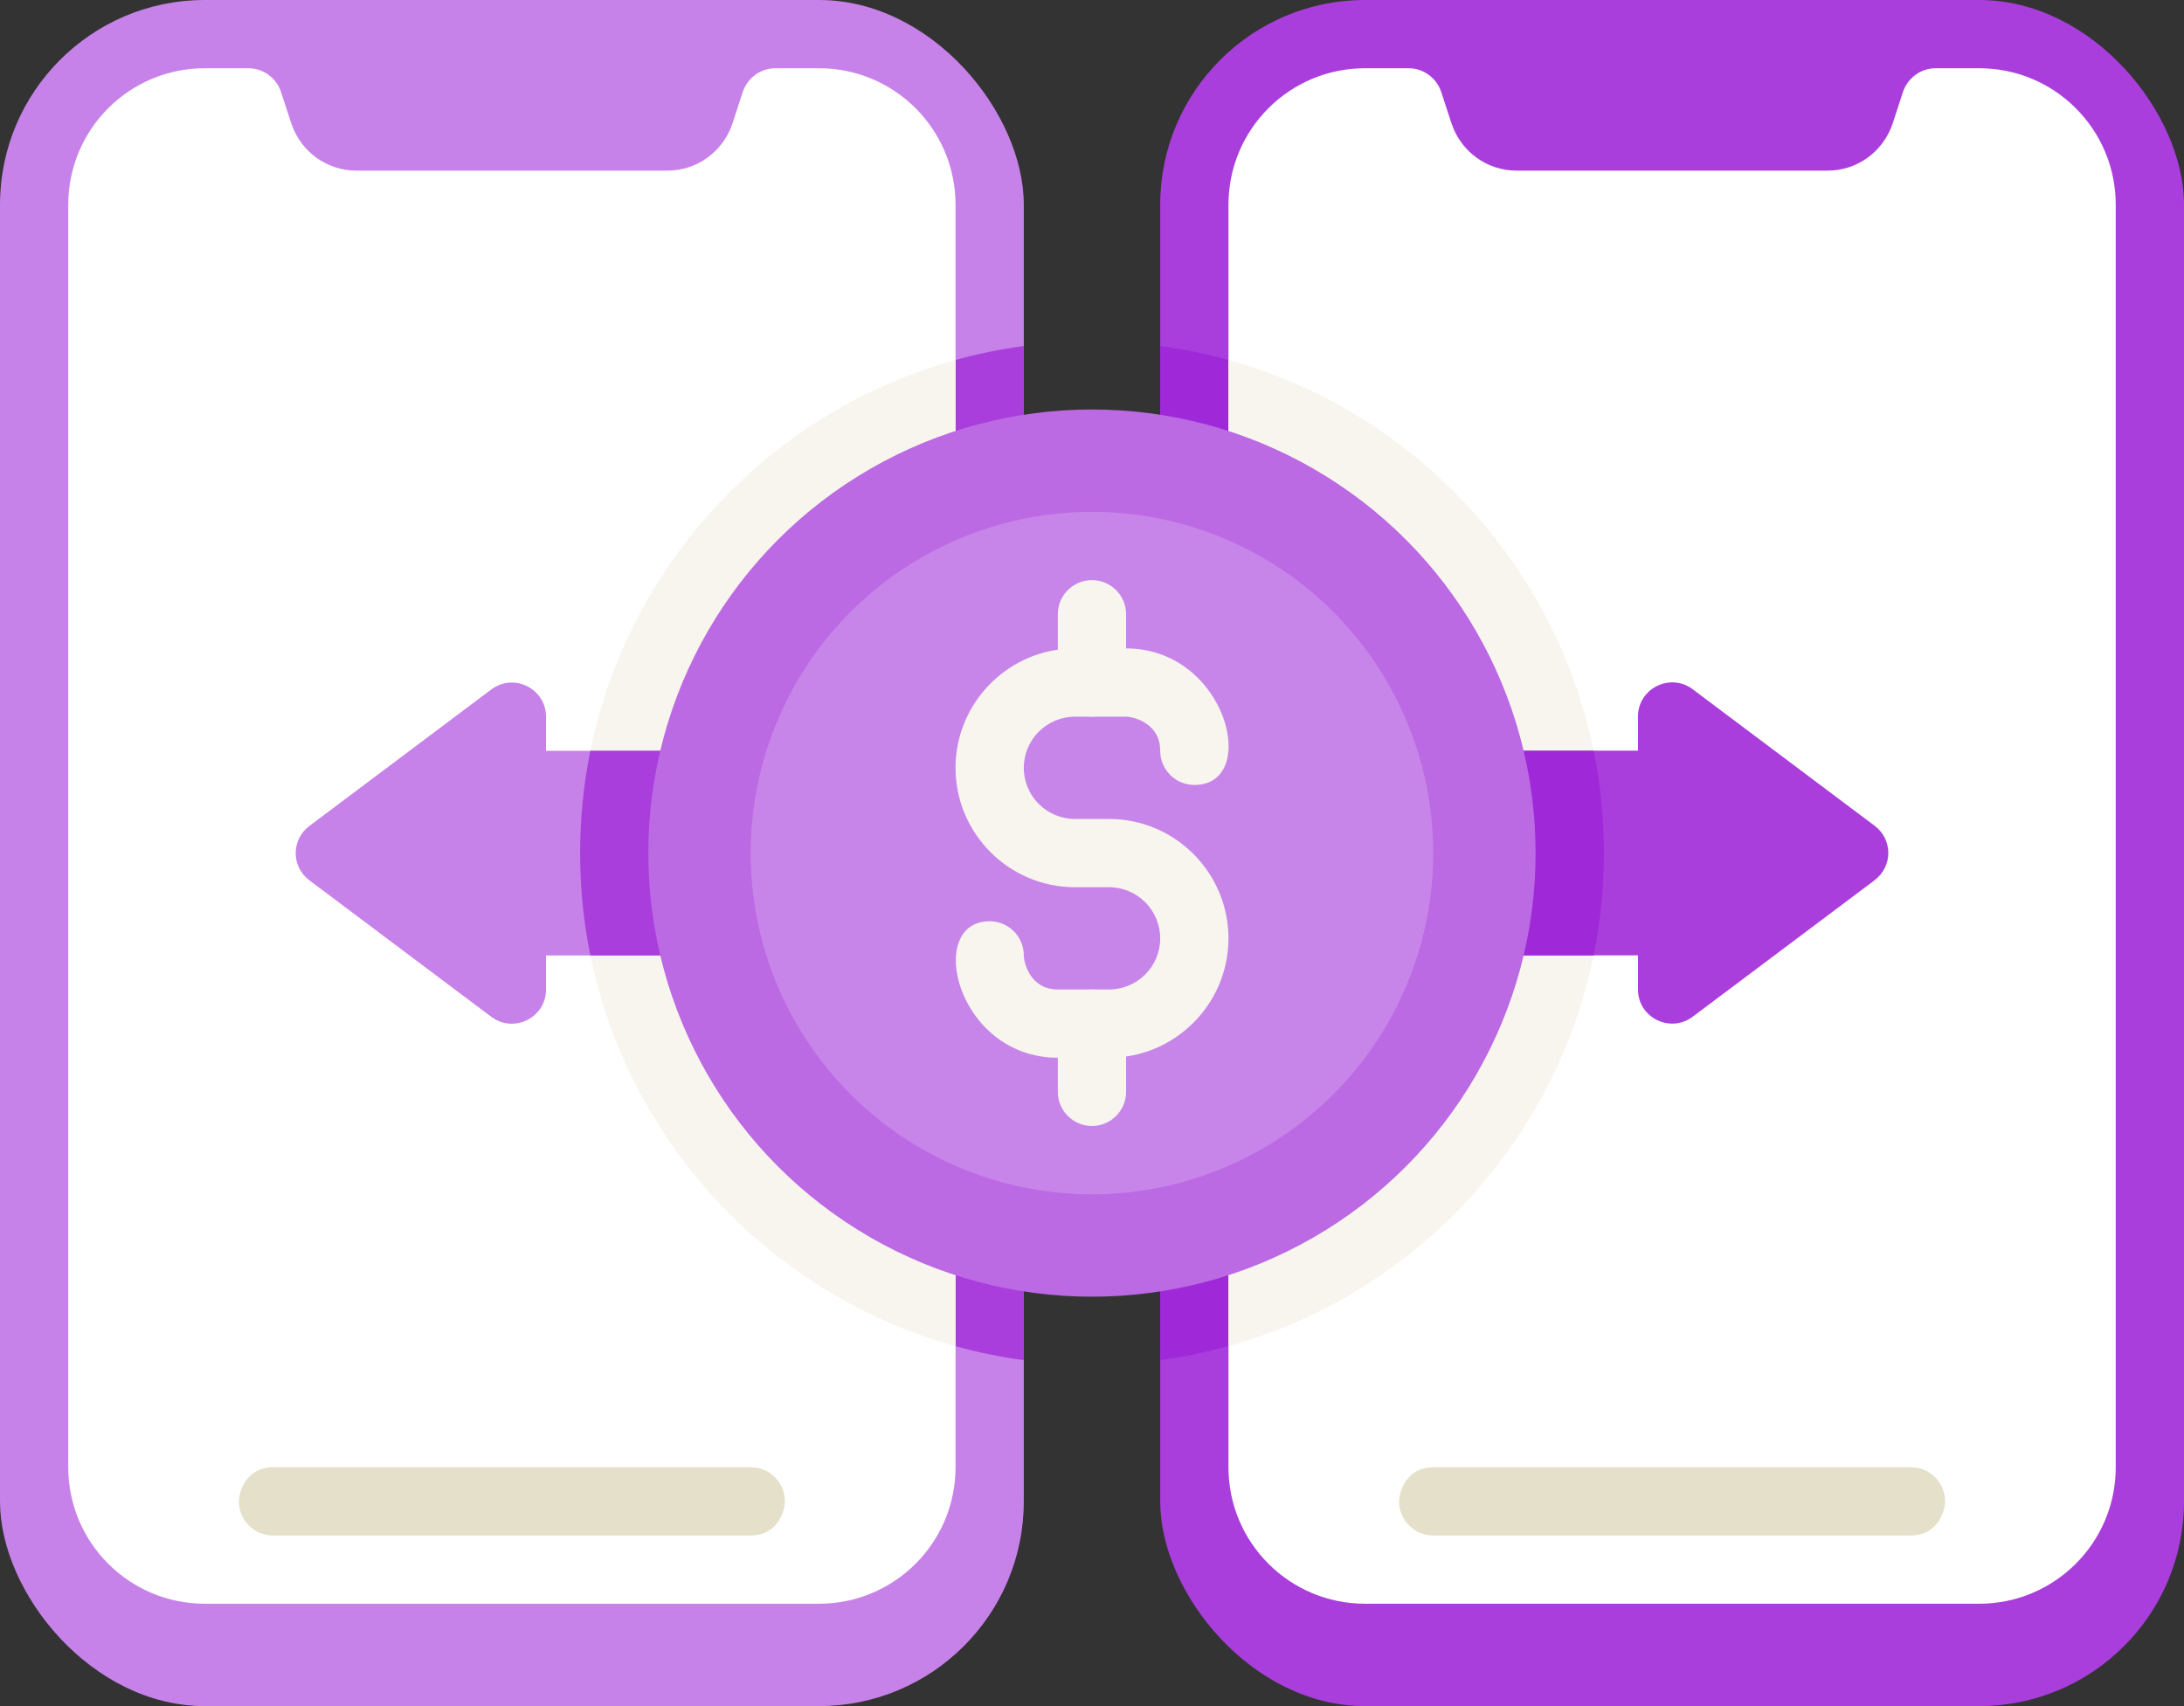 <?xml version="1.0" encoding="UTF-8"?><svg xmlns="http://www.w3.org/2000/svg" viewBox="0 0 228.47 178.49"><rect x="0" y="0" width="228.47" height="178.49" fill="#333333" stroke="none"/><g id="a"/><g id="b"><g id="c"><g><rect width="107.1" height="178.49" rx="21.42" ry="21.42" style="fill:#c782e9;"/><path d="M99.96,21.42V153.5c0,7.89-6.39,14.28-14.28,14.28H21.42c-7.89,0-14.28-6.39-14.28-14.28V21.42c0-7.89,6.39-14.28,14.28-14.28h4.57c1.54,0,2.89,1,3.39,2.43l1.11,3.39c1,2.93,3.71,4.89,6.78,4.89h32.56c3.07,0,5.78-1.96,6.78-4.89l1.11-3.39c.5-1.43,1.86-2.43,3.39-2.43h4.57c7.89,0,14.28,6.39,14.28,14.28Z" style="fill:#fff;"/><rect x="121.37" width="107.1" height="178.49" rx="21.42" ry="21.42" style="fill:#a93edd;"/><path d="M221.33,21.42V153.5c0,7.89-6.39,14.28-14.28,14.28h-64.26c-7.89,0-14.28-6.39-14.28-14.28V21.42c0-7.89,6.39-14.28,14.28-14.28h4.57c1.54,0,2.89,1,3.39,2.43l1.11,3.39c1,2.93,3.71,4.89,6.78,4.89h32.56c3.07,0,5.78-1.96,6.78-4.89l1.11-3.39c.5-1.43,1.86-2.43,3.39-2.43h4.57c7.89,0,14.28,6.39,14.28,14.28Z" style="fill:#fff;"/><path d="M82.11,78.54v21.42h-24.99v3.57c0,2.93-3.36,4.61-5.71,2.86l-19.03-14.28c-1.93-1.43-1.93-4.28,0-5.71l19.03-14.28c2.36-1.75,5.71-.07,5.71,2.86v3.57h24.99Z" style="fill:#c782e9;"/><path d="M196.09,92.1l-19.03,14.28c-2.36,1.75-5.71,.07-5.71-2.86v-3.57h-24.99v-21.42h24.99v-3.57c0-2.93,3.36-4.61,5.71-2.86l19.03,14.28c1.93,1.43,1.93,4.28,0,5.71Z" style="fill:#a93edd;"/><path d="M107.1,36.2v106.1c-2.43-.32-4.82-.82-7.14-1.46V37.66c2.32-.64,4.71-1.14,7.14-1.46Z" style="fill:#a93edd;"/><path d="M99.96,37.66v103.17c-19.24-5.32-34.16-21.17-38.2-40.87h20.35v-21.42h-20.35c4.03-19.71,18.96-35.56,38.2-40.87Z" style="fill:#f7f5ee;"/><path d="M82.11,78.54v21.42h-20.35c-1.43-6.93-1.43-14.48,0-21.42h20.35Z" style="fill:#a93edd;"/><path d="M128.51,37.66v103.17c-2.32,.64-4.71,1.14-7.14,1.46V36.2c2.43,.32,4.82,.82,7.14,1.46Z" style="fill:#9f28d9;"/><path d="M146.36,99.96h20.35c-4.03,19.71-18.96,35.56-38.2,40.87V37.66c19.24,5.32,34.16,21.17,38.2,40.87h-20.35v21.42Z" style="fill:#f7f5ee;"/><path d="M166.71,99.96h-20.35v-21.42h20.35c1.43,6.93,1.43,14.48,0,21.42Z" style="fill:#9f28d9;"/><circle cx="114.23" cy="89.25" r="46.41" style="fill:#bc69e4;"/><circle cx="114.23" cy="89.25" r="35.7" style="fill:#c885e9;"/><path d="M116.02,110.66h-5.35c-10.64,0-13.92-14.28-7.14-14.28,1.97,0,3.57,1.6,3.57,3.57,0,.71,.63,3.57,3.57,3.57h5.35c2.95,0,5.35-2.4,5.35-5.35s-2.4-5.35-5.35-5.35h-3.57c-6.89,0-12.49-5.61-12.49-12.49s5.61-12.49,12.49-12.49h5.35c10.56,0,14.07,14.28,7.14,14.28-1.97,0-3.57-1.6-3.57-3.57,0-2.94-2.86-3.57-3.57-3.57h-5.35c-2.95,0-5.35,2.4-5.35,5.35s2.4,5.35,5.35,5.35h3.57c6.89,0,12.49,5.61,12.49,12.49s-5.61,12.49-12.49,12.49Z" style="fill:#f7f5ee;"/><path d="M114.23,74.97c-1.97,0-3.57-1.6-3.57-3.57v-7.14c0-1.97,1.6-3.57,3.57-3.57s3.57,1.6,3.57,3.57v7.14c0,1.97-1.6,3.57-3.57,3.57Z" style="fill:#f7f5ee;"/><path d="M114.23,117.8c-1.97,0-3.57-1.6-3.57-3.57v-7.14c0-1.97,1.6-3.57,3.57-3.57s3.57,1.6,3.57,3.57v7.14c0,1.97-1.6,3.57-3.57,3.57Z" style="fill:#f7f5ee;"/><path d="M78.54,160.64H28.56c-1.97,0-3.57-1.6-3.57-3.57,0-1.02,.79-3.57,3.57-3.57h49.98c1.97,0,3.57,1.6,3.57,3.57,0,1.02-.79,3.57-3.57,3.57Z" style="fill:#e5e0c9;"/><path d="M199.91,160.64h-49.98c-1.97,0-3.57-1.6-3.57-3.57,0-1.02,.79-3.57,3.57-3.57h49.98c1.97,0,3.57,1.6,3.57,3.57,0,1.02-.79,3.57-3.57,3.57Z" style="fill:#e5e0c9;"/></g></g></g></svg>